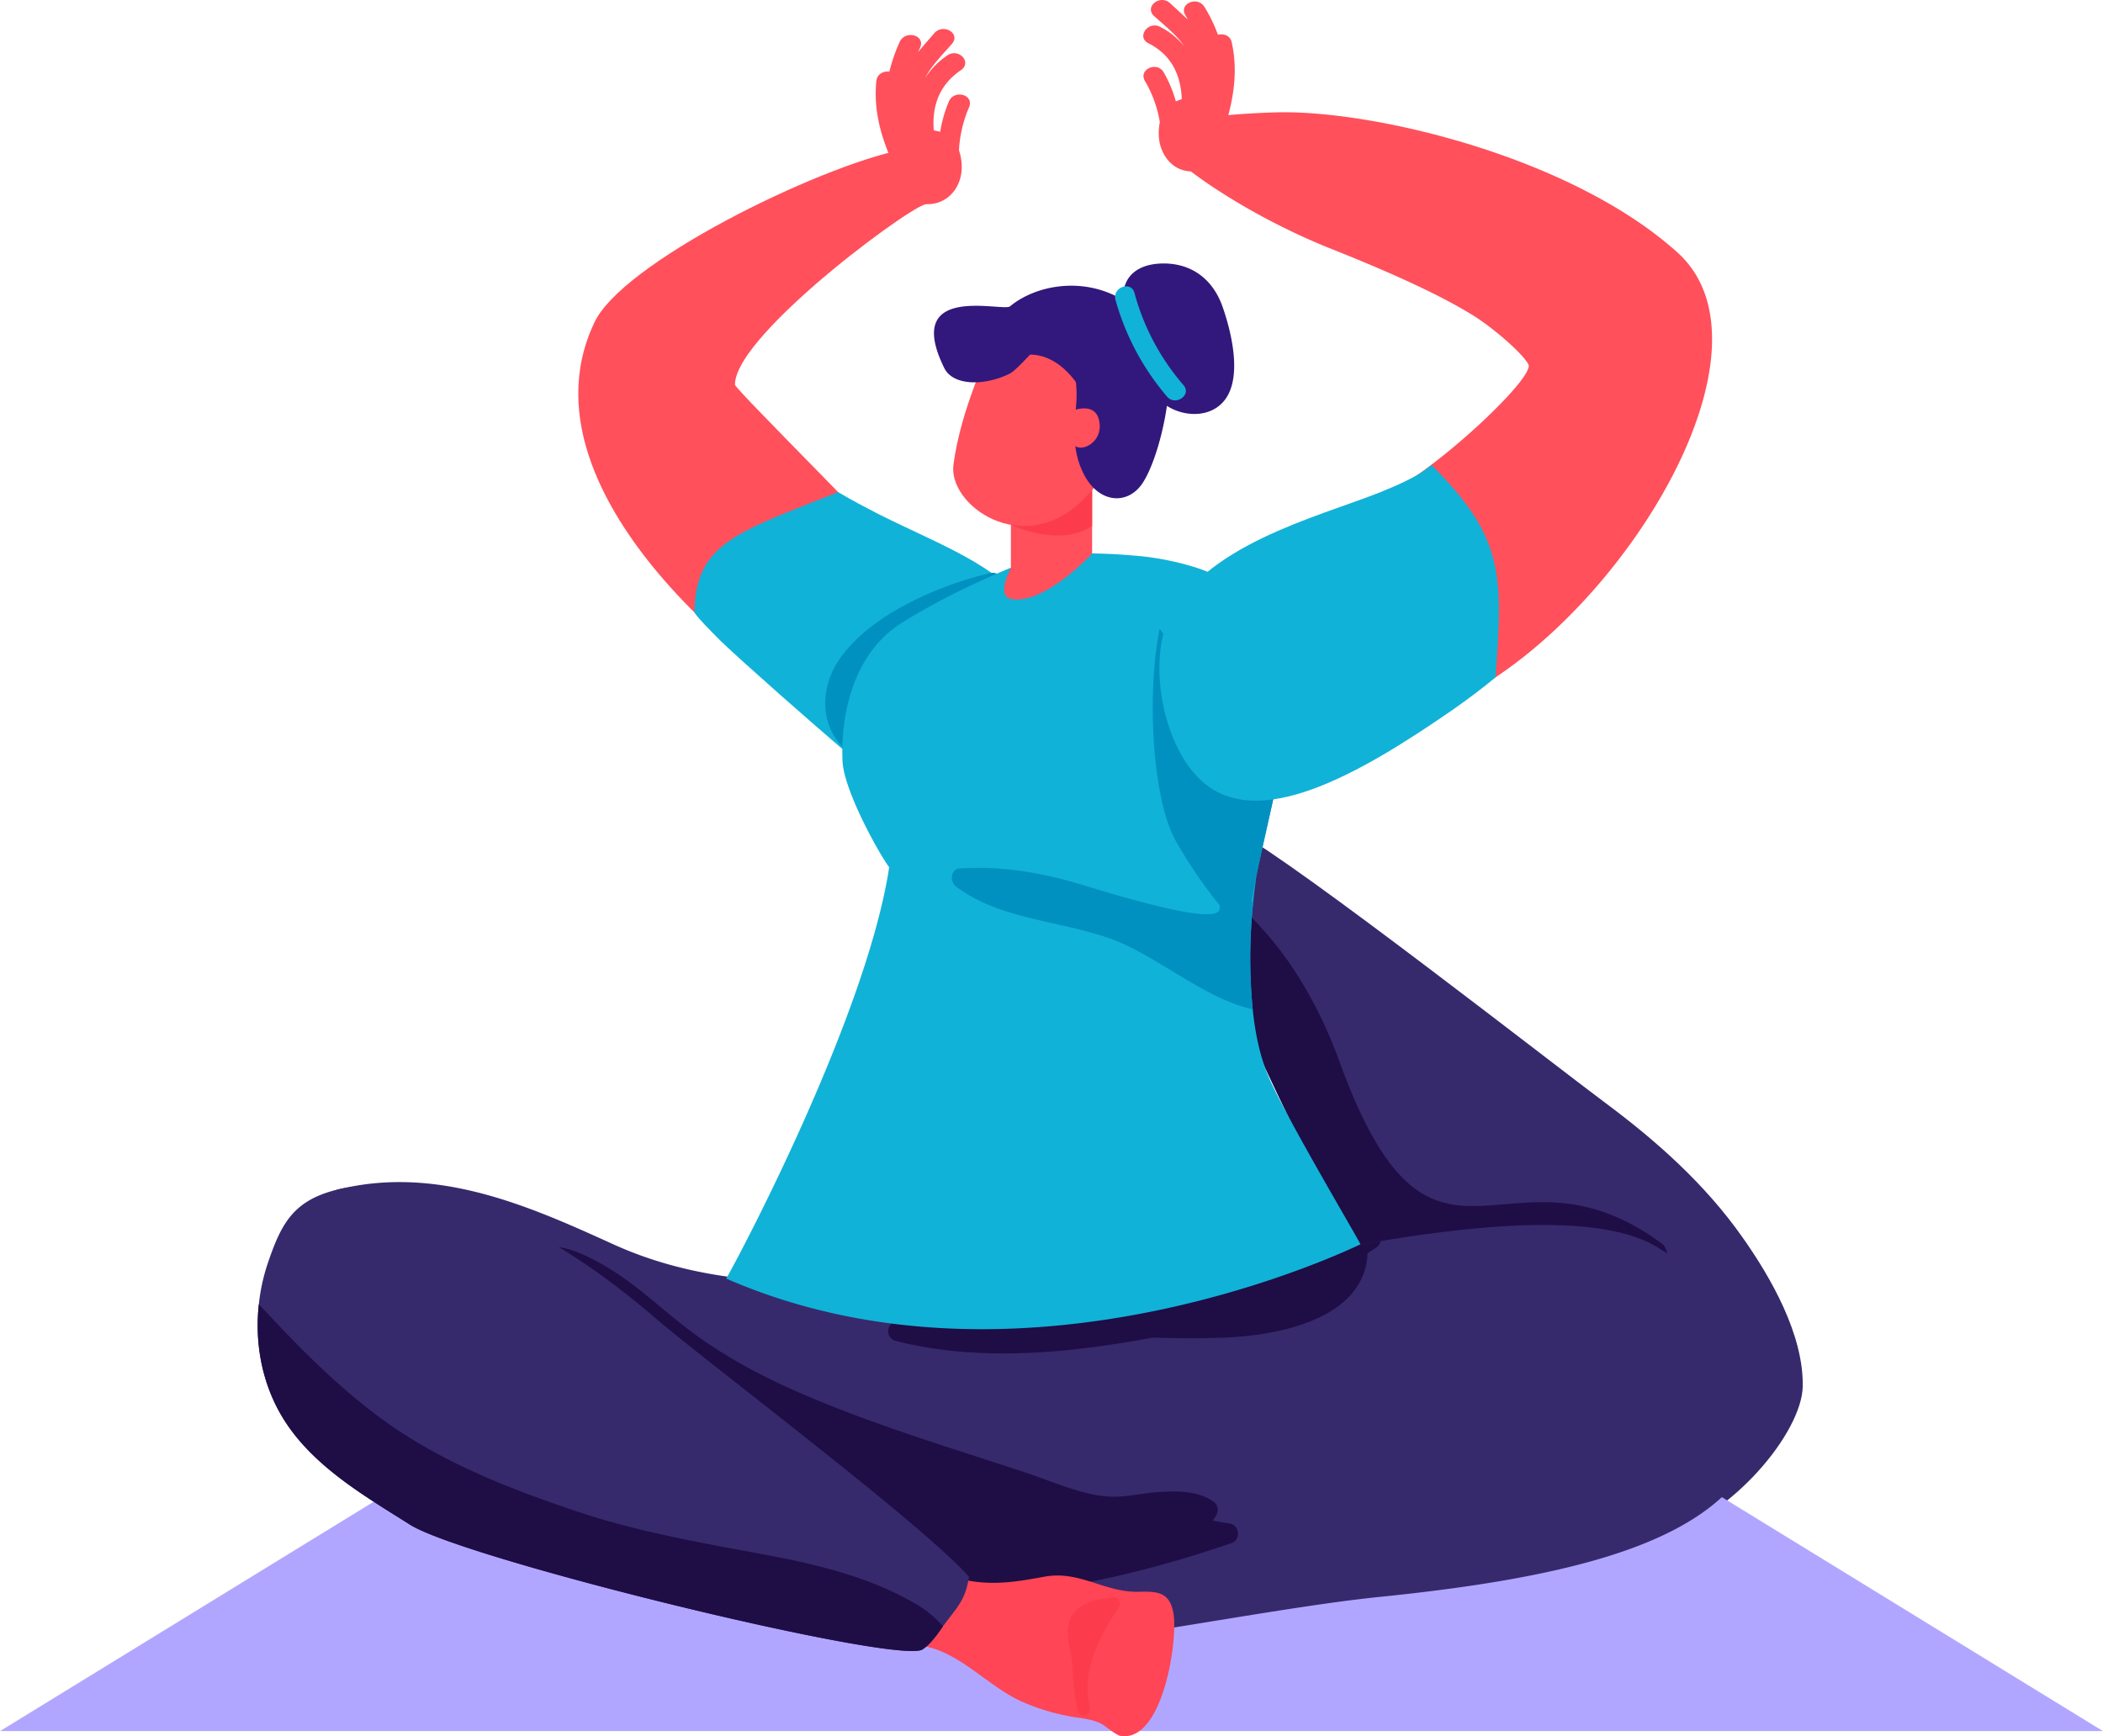 <svg xmlns="http://www.w3.org/2000/svg" width="919.1" height="758.9" viewBox="0 -0.02 919.1 758.964" style=""><g><title>summerlic10_300244590</title><g data-name="Layer 2"><path d="M322.9 284.9c-1.1-.7-16.7-12.9-32.9-31.6-24.2-27.9-49.9-70.5-30.4-112 11.6-26.2 97.6-68.4 134.6-75.9 6.6-1.3 11 24.2 11 24.2 1.1-5.8-84.3 56-84 78.6 0 1.8 72.9 74.2 75.4 79.1 23.7 47.4-59.9 46.4-73.7 37.6z" fill="#ff505c"></path><path d="M387.7 336.7c-3.2.9-6.1.9-8.6-.3-.6-.3-3.9-3-8.7-7.1-15.1-12.8-45.3-39.4-55.2-48.9-5.1-5.1-9.5-9.5-11.7-12.6.4-30.4 18.3-35 62.8-52.7 6 3.6 12 6.7 17.8 9.7 27.4 13.7 51.6 21.9 66.5 42.1 2.3 2.9-38.4 63-62.9 69.8z" fill="#11b2d8"></path><path d="M438 256c.7-2.8-1.5-6.4-5.3-5.5-22.3 5.3-51.9 17.8-65.6 37.3-9.6 13.6-8.9 32.1 5.1 42.2 1.9 1.4 4.8.3 6-1.6 13.8-22.8 43.4-27.4 59.9-48 6.1-7.5 12.5-21.6-.1-24.4z" fill="#0091c1"></path><path d="M408 89c-10.9 2-14.7-10.9-17.9-17.9-5.1-11.3-8.4-23-7.1-35.8.4-3.1 3.2-4.3 5.7-4a71.6 71.6 0 0 1 4.5-13c2.5-5.4 11.4-2.9 8.9 2.5-.3.7-.6 1.3-.8 1.9 2.2-2.7 4.6-5.4 7-8.2 4-4.5 11.7.1 7.7 4.7s-8.9 9.4-11.7 14.9a34.9 34.9 0 0 1 9.7-9.9c5-3.4 11 3 5.9 6.5-10 6.8-12.6 16.5-11.8 26.3a23 23 0 0 1 2.8.6 59 59 0 0 1 3.8-13.3c2.4-5.4 11.2-2.9 8.8 2.6a54.8 54.8 0 0 0-4.4 18.8 22 22 0 0 1 1.2 7.6c0 6.9-4.3 14.3-12.3 15.7z" fill="#ff505c"></path><path d="M537.3 394h-.1c-3.7 3.9-6.6 7.8-7.9 11-4.4 11.6 82.3 186 102.7 206.4 17.5 17.5 86.3 62.6 92.1 61 32.9-9 63.5-46.4 63.8-66.4.4-22.5-13.8-47.4-26.3-65.1-16.3-23.2-37.5-42.1-60.1-58.9S567.2 377.8 541.1 363.8c-1.6-.9 5.6 20.3-3.8 30.2z" fill="#362a6d"></path><path d="M537.3 394h-.1c-3.7 3.9-6.6 7.8-7.9 11-4.4 11.6 82.3 186 102.7 206.4 17.5 17.5 35.8 37.4 60.2 44.7 15.9 4.7 32.8 3.8 48.4-1.5-20.6-11.9-41-24.4-59.1-39.9-25-21.1 62.4-42.7 45.6-70.5-68.6-51.6-100.6 32.9-141.7-80.2-8.1-22.3-19.9-43.6-36.4-60.9a44.2 44.2 0 0 0-11.7-9.1z" fill="#1f0d45"></path><path fill="#b1a6ff" d="M919.1 756.7H0l174.6-107.2h569.9l174.6 107.2z"></path><path d="M724.2 545.1c-25.1-15.2-79.1-9.5-120.8-2.6a419.7 419.7 0 0 1-42.5 5 298 298 0 0 1-47-.7c-1.8-.2-2.9 1.2-3.5 2.6-32.3 2.7-64.6 6.2-96.7 8.5-50.4 3.6-99.7 6.9-145.7-14-36.9-16.8-77.1-34.7-120.5-23.9-5.5 1.4-15.2 36.3-9.8 34.9 22.3-5.6 44.7-5.9 66.9-3.8-2.5 17 12 29.6 23.9 40.4 20.4 18.8 43.6 34.8 65.9 51.2q36.2 26.5 73 52.2c17.7 12.3 34.4 28.7 57.2 27.6C475.2 720 554.3 703 603.4 698c118.5-12 171.6-36.3 171-97.3 0-3.6-11.3-32.2-50.2-55.6z" fill="#362a6d"></path><path d="M603.4 542.5a4.3 4.3 0 0 1-1.6 2.6l-4.2 2.8a7.5 7.5 0 0 1 0 1.5c-2.8 29.1-43.5 35-65.7 35.4-9.3.3-18.8.2-28.1-.1-36.6 6.8-75.8 10.7-112.1 1.5a4.4 4.4 0 0 1-.8-8.4c21.7-9.1 49-5.9 73.9-3.7a224.4 224.4 0 0 0 28.9-5.9c19.4-5.4 37.8-13.4 57.4-17.9a87 87 0 0 0 9.8-2.8 419.7 419.7 0 0 0 42.5-5z" fill="#1f0d45"></path><path d="M317.4 558.9c131.3 57.3 276.6-14.8 277.2-15-2.4-4.8-31.8-54.3-39.8-72.4-3.9-8.8-6.2-19.4-7.3-30.3a230.3 230.3 0 0 1 .2-46.6c.5-5.7 1.2-10 1.4-12a1.9 1.9 0 0 0 .2-.7c10.6-52.5 33.5-114.9-27.5-134.1a123.4 123.4 0 0 0-26.7-5h-.1a245.2 245.2 0 0 0-38.7-.3 379.6 379.6 0 0 0-39.8 17.2c-7.3 3.7-14.9 7.9-22.3 12.5-22 13.8-26.8 41.5-26 60.3.5 13.1 16.2 41 20.4 46.6-9.4 62.1-61.1 161.8-71.2 179.8z" fill="#11b2d8"></path><path d="M441.8 223.7v24.6s-6.6 12.1 0 13.5c14.5 2.9 35.5-19.8 35.5-19.8v-33.1z" fill="#ff505c"></path><path d="M477.3 229.9v-18.8s-18.1 17.3-35.5 18.3c0 0 21 10.2 35.5.5z" fill="#fc3c4c"></path><path d="M433 151.8s-13.1 26.6-16.3 51.3c-2.4 17.6 29.8 40.8 56 16s18.9-62.5 18.9-62.5z" fill="#ff505c"></path><path d="M534.4 134.3c-4.3-12.5-14.1-19.8-27.6-19.1-5.4.3-11 2.1-14 7a15.6 15.6 0 0 0-2 8.9c-17.3-10.4-38-6.6-49.4 2.8-3.1 2.5-47.2-10.5-28.7 27 3.8 7.7 17.3 7.9 28.4 2.5 2.5-1.2 7.1-6.4 9.1-8.4 7.9 0 14.9 5 20 12a48.9 48.9 0 0 1 .1 10.2c-.9 10.7-1.7 20 3.3 29.9 6.5 13 19.3 13.9 25.8 4 4.4-6.7 8.7-20.5 10.6-33.7 6.8 4.4 16.7 5.1 23-.2 11-9.1 5.3-31.7 1.4-42.9z" fill="#32187c"></path><path d="M467.7 179.9s10.5-4.9 12.6 3.6-5.6 13.4-9.6 11.9-5.5-11.9-3-15.5z" fill="#ff505c"></path><path d="M417.8 387.5c19.3 14.7 46.7 14.9 69.1 23.4 19.6 7.6 40 25.8 60.6 30.3a230.3 230.3 0 0 1 .2-46.6l-.6-.7c.6-3.7 1.2-7.4 2-11.3 0-.2 8.6-38.7 8.7-39-3.8-7.1-51-68.7-51-68.7-5.8 29.3-3 74.2 6.8 92.2a205.1 205.1 0 0 0 19.6 28.8c0 .4-.2.6-.2 1.1.6 9.6-58.7-10.1-65.8-11.9-15.8-4.3-31.3-6.5-47.7-5.5-4.1.2-4.5 5.8-1.7 7.9z" fill="#0091c1"></path><path d="M537.5 666l-7.5-1.3a14.1 14.1 0 0 0 1.8-2.9 4.2 4.2 0 0 0-1.1-5.1c-6.7-5.1-16-5-24.1-4.5s-15.3 2.6-23.2 1.9c-11.6-1.1-23.3-6.4-34.3-10.1-32.5-10.8-65.6-20.6-97.1-34.1-17.9-7.6-35.2-16.7-50.8-28.5-11.5-8.7-22-18.9-34.3-26.5-5.9-3.6-31.6-19.3-32.3-1.4-.7 15.6 30.8 28.8 41.6 34.7 33.9 18.4 62 44.8 91.2 69.5 20 17 38.4 41 66.6 39.3 35.4-2.2 70.8-11 104.3-22.5 4.1-1.5 3.5-7.8-.8-8.5z" fill="#1f0d45"></path><path d="M512.9 705.5c-1.6-9.6-6.9-9.9-15.1-9.7-15.1.4-25.8-9.4-41.3-6.6-11 2-20.4 3.7-31.8 2-3.7-.6-9.1-2.9-13-1.4-8.7 3.4-13.7 17.5-12.8 25.8a2.4 2.4 0 0 0 2 2.2 2.4 2.4 0 0 0 1.9 1.6c16.8 2.6 28.9 17.9 44.2 24.6a94.4 94.4 0 0 0 20.2 6.2c4.7.9 10 1.1 14.3 3.4.8.3 6.1 4.8 8.2 5.2 18.5 3 25.1-41.7 23.2-53.3z" fill="#ff4556"></path><path d="M423.5 689.3C404 666.9 309.7 596.1 287.4 577s-44.5-34.9-70.6-45.7c-20.1-8.3-47.5-16.6-69.4-11.3-19.5 4.8-24.6 15.1-30.5 32.5a83.9 83.9 0 0 0-3.8 17.6c-1.8 16.3 1.1 33.1 9.2 47.5 12.5 22.2 36 35.7 56.9 48.9 24.4 15.3 213.6 61.4 224 54.5 2.8-1.8 5.9-5.6 8.9-10.1 6.8-9.1 9.7-11.4 11.4-21.6z" fill="#362a6d"></path><path d="M485.7 698.4s-.1-.1-.1 0c-8.6.7-17.8 3.4-18.9 13.4-.5 5.2 1.6 10.6 2 15.9.4 7.1.6 13.5 2.6 20.4 1 3.3 5.7 1.4 5-1.8-3.8-16.2 4.1-30.7 12.7-43.8 1.6-2.5-1.3-5.4-3.3-4.1z" fill="#fc3c4c"></path><path d="M400.7 701.4c-20.6-12.2-44.2-17.7-67.4-22-27.3-5.1-54.2-9.7-80.5-18.5-30.8-10.3-61.6-22.3-87.8-42-19-14.2-35.7-31.3-51.9-48.8-1.8 16.3 1.1 33.1 9.2 47.5 12.5 22.2 36 35.7 56.9 48.9 24.4 15.3 213.6 61.4 224 54.5 2.8-1.8 5.9-5.6 8.9-10.1a46.1 46.1 0 0 0-11.4-9.5z" fill="#1f0d45"></path><path d="M517.3 168.4a102 102 0 0 1-21.5-40.4c-1.5-5.4-9.7-2.4-8.3 3a110.9 110.9 0 0 0 22.6 42.4c3.6 4.2 10.8-.7 7.2-5z" fill="#11b2d8"></path><path d="M519.6 74.2s8.7-20.9 10.5-23.2c0 0 10.6-1.4 27.5-1.9 42.3-1.2 129.1 19.4 175.5 61.2s-22.2 155.1-90.6 192.5c-.2.3-.6.3-.8.5-54.3 29.8-48.8-81.7-38.9-85.7a98.6 98.6 0 0 0 12.3-7c23.5-15.4 55.4-46.4 52.9-51.3s-15.9-16.4-24.6-21.7c-15.7-9.7-39.3-20-62.5-29.2-36.1-14.6-59.7-32.8-61.3-34.2z" fill="#ff505c"></path><path d="M653.6 296.1c3.4-45.4 3.5-61.4-28-92.9-3.6 3.3-9.5 6.5-17.2 9.8-25.5 11.3-75.6 21.7-95.6 53.4-11.8 18.7-5.8 58.3 12.2 74.8 24.5 22.6 68.5-2.3 109.7-30.8 7.2-5 13.6-9.9 18.9-14.3z" fill="#11b2d8"></path><path d="M520.4 74.9c10.8.5 13-12.8 15.2-20.2 3.6-11.9 5.5-23.8 2.7-36.3-.7-3-3.6-3.8-6-3.2A65.2 65.2 0 0 0 526.4 3c-3.1-5-11.4-1.3-8.3 3.7a16.2 16.2 0 0 1 1 1.8l-7.8-7.2C506.9-2.6 500 3 504.4 7s9.7 8.1 13.1 13.1a33 33 0 0 0-10.5-8.4c-5.3-2.7-10.4 4.5-5.1 7.2 10.6 5.3 14.2 14.6 14.6 24.4l-2.6 1a56 56 0 0 0-5.3-12.7c-2.9-5-11.2-1.3-8.2 3.8a52 52 0 0 1 6.5 18 23.6 23.6 0 0 0-.3 7.6c.9 6.9 5.8 13.6 13.8 13.9z" fill="#ff505c"></path></g></g></svg>